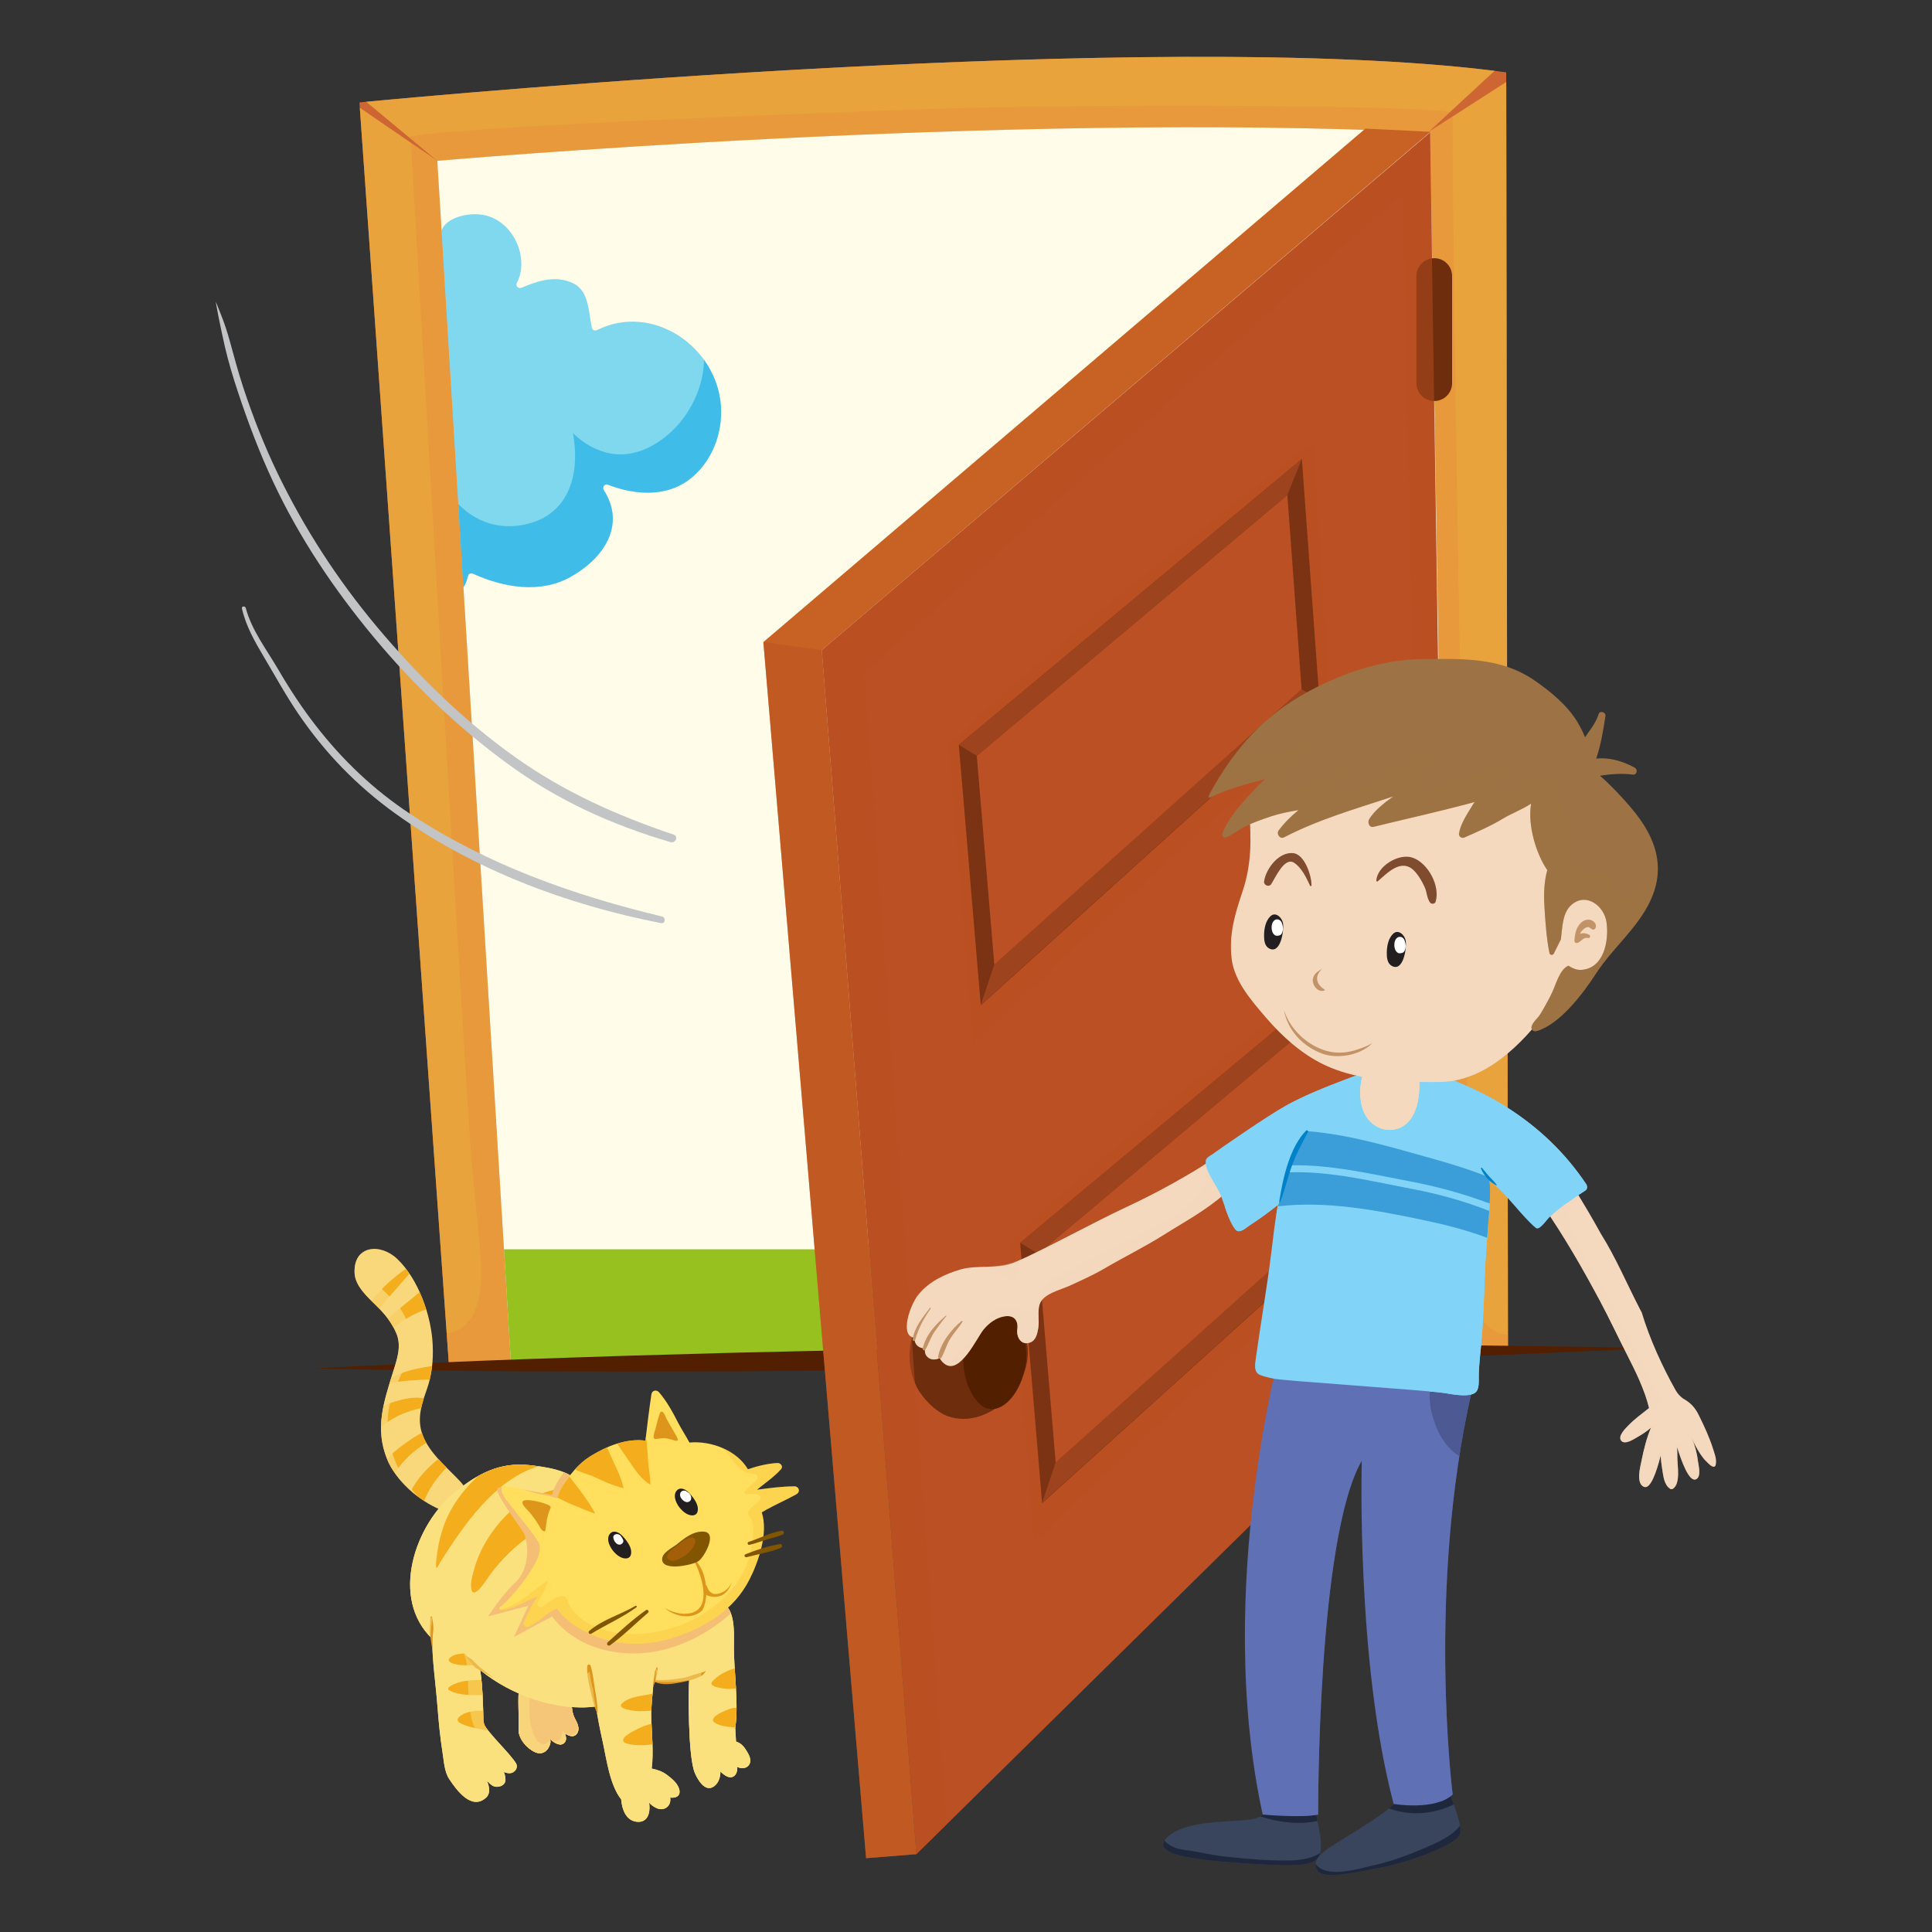 <?xml version="1.0" encoding="utf-8"?>
<!-- Generator: Adobe Illustrator 16.0.0, SVG Export Plug-In . SVG Version: 6.00 Build 0)  -->
<!DOCTYPE svg PUBLIC "-//W3C//DTD SVG 1.1//EN" "http://www.w3.org/Graphics/SVG/1.1/DTD/svg11.dtd">
<svg version="1.1" id="Layer_1" xmlns="http://www.w3.org/2000/svg" xmlns:xlink="http://www.w3.org/1999/xlink" x="0px" y="0px"
	 width="85px" height="85px" viewBox="0 0 85 85" enable-background="new 0 0 85 85" xml:space="preserve">
<rect x="0" y="0" width="85" height="85" fill="#333333" stroke="none"/>
<g>
	<g>
		<g>
			<g>
				<g>
					<path fill="#CD6632" d="M19.758,60.146L15.814,4.506c0,0,34.959-3.426,50.454-1.324l0.077,56.062L19.758,60.146z"/>
					<g>
						<polygon fill="#E8A33C" points="15.83,4.742 19.758,60.146 22.487,60.093 19.239,7.075 						"/>
						<path fill="#E8A33C" d="M62.852,5.803l2.904-2.687C50.868,1.261,19.467,4.158,16.111,4.478l3.128,2.598
							c0,0,24.838-2.18,43.681-1.246l0.855,53.415v0.05l2.569-0.05L66.269,3.607L62.852,5.803z"/>
					</g>
					<g opacity="0.3">
						<path fill="#E58339" d="M19.239,7.075l-1.164-0.796c0.002,0.007,0.006,0.014,0.006,0.021c0.054,0.91,2.441,42.206,2.66,44.72
							c0.107,1.242,0.253,2.479,0.362,3.721c0.083,0.947,0.155,1.921-0.172,2.834c-0.221,0.616-0.736,1.051-1.279,1.075l0.106,1.496
							l2.729-0.054L19.239,7.075z"/>
						<path fill="#E58339" d="M64.947,57.459c-0.246-0.863-0.231-1.821-0.261-2.714c-0.04-1.208-0.914-49.311-0.757-49.635
							l-1.078,0.693l0.945-0.875c-0.992-0.24-12.552-0.4-21.643-0.17C40.007,4.812,19.661,5.539,17.981,6.03l1.258,1.045
							c0,0,24.838-2.18,43.681-1.246l0.855,53.415v0.05l2.569-0.05v-0.519C65.73,58.676,65.189,58.311,64.947,57.459z"/>
					</g>
				</g>
				<path fill="#FFFDEA" d="M62.92,5.83C44.077,4.896,19.239,7.075,19.239,7.075l3.248,53.018l41.289-0.799v-0.05L62.92,5.83z"/>
				<path opacity="0.5" fill="#00B5F0" d="M21.254,9.454c-0.681-0.12-1.641,0.13-1.827,0.687l0.961,15.704
					c0.084-0.128,0.153-0.294,0.203-0.509c0.024-0.105,0.142-0.132,0.229-0.093c1.315,0.6,2.926,0.887,4.257,0.153
					c1.444-0.795,2.496-2.269,1.48-3.846c-0.071-0.109,0.047-0.28,0.175-0.229c1.137,0.443,2.512,0.57,3.553-0.193
					c1.012-0.741,1.524-2.043,1.431-3.287c-0.195-2.604-3.017-4.53-5.446-3.321c-0.087,0.042-0.205,0.01-0.229-0.094
					c-0.149-0.645-0.106-1.606-0.808-1.954c-0.763-0.377-1.546-0.128-2.279,0.185c-0.139,0.06-0.29-0.065-0.213-0.213
					C23.308,11.358,22.59,9.69,21.254,9.454z"/>
				<path opacity="0.5" fill="#00A2E5" d="M31.717,17.841c-0.056-0.747-0.329-1.437-0.745-2.014
					c-0.003,1.091-0.53,2.255-1.301,3.032c-0.726,0.732-1.745,1.29-2.807,1.093c-0.656-0.122-1.2-0.454-1.658-0.894
					c0.337,1.821-0.168,3.731-2.33,4.057c-1.067,0.161-2.002-0.215-2.712-0.938l0.224,3.667c0.084-0.128,0.153-0.294,0.203-0.509
					c0.024-0.105,0.142-0.132,0.229-0.093c1.315,0.6,2.926,0.887,4.257,0.153c1.444-0.795,2.496-2.269,1.48-3.846
					c-0.071-0.109,0.047-0.28,0.175-0.229c1.137,0.443,2.512,0.57,3.553-0.193C31.297,20.387,31.81,19.084,31.717,17.841z"/>
				<polygon fill="#96C11E" points="22.173,54.965 22.487,60.093 63.775,59.294 63.775,59.244 63.708,54.965 				"/>
			</g>
			<path fill="#531F01" d="M13.888,60.205c0,0,0.229-0.013,0.658-0.035c0.43-0.021,1.059-0.062,1.859-0.094
				c1.603-0.064,3.89-0.183,6.636-0.278c1.374-0.046,2.861-0.096,4.434-0.148c1.574-0.043,3.233-0.09,4.95-0.139
				c1.716-0.038,3.491-0.079,5.293-0.12c1.802-0.033,3.634-0.066,5.465-0.1c1.831-0.022,3.663-0.045,5.466-0.068
				c1.802-0.027,3.577-0.026,5.295-0.041c3.434-0.02,6.64-0.018,9.387,0c2.749,0.011,5.039,0.061,6.643,0.076
				c0.801,0.008,1.432,0.029,1.86,0.037c0.429,0.01,0.658,0.016,0.658,0.016s-0.228,0.012-0.658,0.034
				c-0.428,0.022-1.058,0.062-1.858,0.096c-1.602,0.064-3.89,0.183-6.636,0.278c-2.746,0.103-5.95,0.2-9.384,0.287
				c-1.717,0.037-3.49,0.092-5.294,0.12c-1.802,0.031-3.633,0.065-5.465,0.099c-1.831,0.022-3.662,0.045-5.464,0.068
				c-1.803,0.013-3.578,0.027-5.295,0.039c-1.717,0.004-3.377,0.009-4.952,0.013c-1.574-0.004-3.062-0.009-4.436-0.013
				c-2.748-0.01-5.039-0.059-6.642-0.074c-0.802-0.008-1.432-0.029-1.861-0.037C14.117,60.211,13.888,60.205,13.888,60.205z"/>
			<g>
				<polygon fill="#BA5023" points="62.92,5.83 36.155,28.602 40.318,81.576 63.704,58.544 				"/>
				<polygon fill="#C86224" points="62.938,5.799 60.071,5.658 33.585,28.248 38.104,81.753 40.318,81.576 36.155,28.602 				"/>
				<polygon opacity="0.5" fill="#BA5023" points="33.585,28.248 38.104,81.753 40.318,81.576 36.155,28.602 				"/>
			</g>
			<g>
				<path opacity="0.5" fill="#BA5023" d="M58.551,31.563l-0.79-12.091c-5.951,4.523-12.12,9.524-16.016,13.258l1.058,13.217
					C48.002,40.966,53.244,36.073,58.551,31.563z"/>
				<g>
					<polygon fill="#7B3314" points="58.048,30.778 43.15,44.229 42.184,32.772 57.277,20.194 					"/>
					<polygon fill="#BA5023" points="57.266,30.339 43.747,42.454 42.974,33.253 56.639,21.777 					"/>
					<polygon fill="#9D431D" points="42.184,32.772 42.974,33.253 56.639,21.777 57.277,20.194 					"/>
					<polygon fill="#9D431D" points="43.15,44.21 43.746,42.436 57.265,30.323 58.045,30.761 					"/>
				</g>
			</g>
			<g>
				<path opacity="0.5" fill="#BA5023" d="M61.249,53.47L60.46,41.377c-5.951,4.525-12.121,9.525-16.017,13.259l1.059,13.215
					C50.701,62.873,55.943,57.979,61.249,53.47z"/>
				<g>
					<polygon fill="#7B3314" points="60.746,52.684 45.849,66.135 44.883,54.678 59.977,42.1 					"/>
					<polygon fill="#BA5023" points="59.965,52.246 46.446,64.36 45.672,55.159 59.338,43.684 					"/>
					<polygon fill="#9D431D" points="44.883,54.678 45.672,55.159 59.338,43.684 59.977,42.1 					"/>
					<polygon fill="#9D431D" points="45.849,66.116 46.444,64.342 59.963,52.229 60.744,52.667 					"/>
				</g>
			</g>
			<path fill="#6E2D0C" d="M44.021,57.315c-1.019-0.578-2.455-0.438-3.269,0.385c-0.828,0.837-0.945,2.297-0.418,3.325
				c0.256,0.502,0.845,1.107,1.395,1.292c1.788,0.602,3.795-1.444,3.454-3.215c-0.092-0.47-0.424-1.218-0.795-1.532
				C44.274,57.474,44.151,57.388,44.021,57.315z"/>
			<path fill="#531F01" d="M44.513,57.816c-0.544-0.473-1.312-0.357-1.745,0.313c-0.442,0.686-0.504,1.879-0.223,2.72
				c0.137,0.411,0.451,0.906,0.744,1.058c0.955,0.491,2.027-1.181,1.845-2.629c-0.049-0.385-0.226-0.996-0.425-1.254
				C44.647,57.946,44.582,57.876,44.513,57.816z"/>
			<path fill="#6E2D0C" d="M63.886,16.858c0,0.435-0.352,0.785-0.784,0.785l0,0c-0.435,0-0.786-0.351-0.786-0.785v-4.714
				c0-0.433,0.352-0.785,0.786-0.785l0,0c0.433,0,0.784,0.352,0.784,0.785V16.858z"/>
			<g>
				<polygon opacity="0.5" fill="#BA5023" points="61.73,8.51 62.723,59.509 63.704,58.544 62.92,5.83 36.155,28.602 40.318,81.576 
					41.64,80.273 38.022,29.591 				"/>
			</g>
			<g>
				<g>
					<path fill="#39445D" d="M61.763,78.77c0,0,0.229,0.264-1.51,1.405c-1.737,1.141-2.475,1.368-2.352,1.982
						c0.123,0.615,1.457,0.264,2.809,0.018c1.353-0.245,3.318-1.018,3.511-1.439c0.193-0.421-0.543-2.035-0.543-2.035L61.763,78.77z
						"/>
					<path fill="#39445D" d="M55.708,79.139c0,0,0.264,0.685-0.526,0.878c-0.791,0.192-3.125-0.035-3.915,0.912
						c-0.619,0.743,1.738,0.948,4.073,1.089c2.334,0.14,2.738-0.019,2.773-0.72c0.034-0.703-0.352-1.966-0.352-1.966L55.708,79.139z
						"/>
					<path fill="#1F273C" d="M61.11,79.562c0.895,0.343,1.995,0.262,2.848-0.18c-0.142-0.379-0.28-0.683-0.28-0.683l-1.915,0.069
						C61.763,78.77,61.9,78.936,61.11,79.562z"/>
					<path fill="#1F273C" d="M62.648,81.319c-0.711,0.306-1.454,0.577-2.209,0.745c-0.626,0.141-2.071,0.608-2.548-0.054
						c-0.002,0.048,0,0.095,0.01,0.146c0.123,0.615,1.457,0.264,2.809,0.018c1.353-0.245,3.318-1.018,3.511-1.439
						c0.042-0.09,0.04-0.235,0.012-0.407C63.836,80.815,63.214,81.077,62.648,81.319z"/>
					<path fill="#1F273C" d="M55.444,79.915c0.808,0.26,1.692,0.38,2.521,0.199c-0.097-0.434-0.203-0.782-0.203-0.782l-2.054-0.193
						C55.708,79.139,55.905,79.651,55.444,79.915z"/>
					<path fill="#1F273C" d="M56.86,81.85c-0.925,0.029-1.854-0.055-2.772-0.147c-0.495-0.049-0.964-0.136-1.452-0.234
						c-0.33-0.066-0.74-0.073-1.046-0.223c-0.182-0.091-0.291-0.17-0.354-0.267c-0.472,0.702,1.823,0.9,4.104,1.039
						c2.06,0.124,2.615,0.015,2.741-0.495C57.768,81.754,57.201,81.839,56.86,81.85z"/>
					<path fill="#6070B5" d="M56.436,58.966c0,0-3.063,10.85-0.883,20.867c0,0,1.662,0.156,2.44,0c0,0-0.053-12.146,1.92-15.572
						c0,0-0.26,8.824,1.401,15.104c0,0,1.817,0.312,2.597-0.414c0,0-1.142-9.032,0.829-17.701c0,0,0.26-1.194-0.26-1.765
						C63.962,58.914,56.436,58.966,56.436,58.966z"/>
					<path opacity="0.5" fill="#6070B5" d="M64.48,59.485c-0.519-0.571-8.045-0.52-8.045-0.52s-0.26,0.924-0.574,2.474
						c0.979,0.297,2.103,0.322,3.047,0.405c1.561,0.138,3.099,0.386,4.668,0.397c0.067,0.001,0.143,0.072,0.144,0.14
						c0.009,0.628-0.142,1.223-0.223,1.842c-0.092,0.71-0.171,1.423-0.265,2.134c-0.205,1.569-0.366,3.14-0.43,4.723
						c-0.108,2.751,0.031,5.492,0.556,8.187c0.21-0.073,0.401-0.175,0.553-0.315c0,0-1.142-9.032,0.829-17.701
						C64.74,61.25,65,60.056,64.48,59.485z"/>
					<path opacity="0.5" fill="#6070B5" d="M59.913,64.261c0,0,0,0.021-0.001,0.053c0.157-0.271,0.341-0.532,0.509-0.817
						c-0.523,0.281-0.952,0.842-1.268,1.306c-0.445,0.656-0.785,1.367-1.053,2.113c-0.562,1.563-0.976,3.163-1.171,4.815
						c-0.318,2.682-0.485,5.464-0.214,8.168c0.455,0.011,0.946,0.001,1.277-0.065C57.993,79.833,57.94,67.687,59.913,64.261z"/>
					<path opacity="0.5" fill="#394270" d="M62.995,60.363c-0.066,0.564-0.162,1.175-0.022,1.735
						c0.195,0.79,0.529,1.518,1.233,1.968c0.146-0.936,0.321-1.879,0.534-2.816c0,0,0.26-1.194-0.26-1.765
						c-0.117-0.13-0.6-0.228-1.271-0.301C63.081,59.566,63.038,59.998,62.995,60.363z"/>
					<path fill="#F4D9BF" d="M75.444,64.514c0.02-0.012,0.034-0.036,0.043-0.075c0.053-0.235-0.059-0.507-0.129-0.728
						c-0.158-0.497-0.382-0.971-0.612-1.44c-0.157-0.322-0.343-0.538-0.655-0.716c-0.139-0.079-0.285-0.24-0.362-0.377
						c-0.582-1.032-1.151-2.271-1.498-3.432c-0.031-0.06-0.064-0.12-0.095-0.18c-0.57-1.106-1.049-2.244-1.701-3.281
						c-0.376-0.681-0.768-1.352-1.185-2.01c-0.051-0.079-0.185-0.093-0.254-0.031c-0.019,0.016-0.032,0.029-0.046,0.042
						c-0.188-0.002-0.321,0.18-0.46,0.302c-0.097,0.084-0.167,0.198-0.246,0.298c-0.05,0.065-0.101,0.131-0.143,0.199
						c-0.055-0.044-0.109-0.09-0.165-0.128c-0.047-0.033-0.102,0.022-0.068,0.069c0.947,1.364,1.745,2.754,2.527,4.216
						c0.416,0.776,0.785,1.57,1.186,2.355c0.371,0.728,0.775,1.54,0.971,2.351c-0.307,0.247-0.63,0.473-0.906,0.761
						c-0.117,0.12-0.485,0.468-0.324,0.675c0.165,0.213,0.595-0.092,0.738-0.171c0.18-0.102,0.393-0.239,0.577-0.401
						c-0.197,0.461-0.313,0.947-0.416,1.447c-0.05,0.253-0.261,1.002,0.105,1.155c0.276,0.117,0.537-0.589,0.736-1.375
						c0.013,0.194,0.033,0.387,0.065,0.575c0.052,0.3,0.073,0.7,0.349,0.884c0.042,0.027,0.085,0.026,0.126,0
						c0.346-0.229,0.193-1.02,0.194-1.365c0-0.154-0.005-0.311-0.011-0.465c0.186,0.591,0.522,1.553,0.833,1.413
						c0.25-0.111,0.103-0.634,0.079-0.828c-0.038-0.335-0.133-0.661-0.26-0.975c0.097,0.239,0.237,0.486,0.378,0.702
						c0.074,0.112,0.157,0.222,0.255,0.314C75.141,64.36,75.329,64.587,75.444,64.514z"/>
					<path opacity="0.5" fill="#F4D9BF" d="M75.327,64.438c-0.23-0.154-0.337-0.429-0.476-0.656
						c-0.105-0.175-0.202-0.38-0.348-0.524c-0.073-0.07-0.126-0.085-0.169-0.068c0.065,0.232,0.134,0.465,0.191,0.702
						c0.069,0.29,0.199,0.584,0.103,0.879c-0.033,0.1-0.184,0.167-0.261,0.069c-0.097-0.122-0.116-0.24-0.164-0.387
						c-0.084-0.255-0.202-0.496-0.283-0.75c-0.089-0.278-0.183-0.158-0.25-0.012c0.04,0.344,0.071,0.689,0.087,1.04
						c0.009,0.196,0.04,0.581-0.229,0.621c-0.068,0.01-0.138-0.005-0.176-0.072c-0.111-0.196-0.092-0.475-0.117-0.69
						c-0.024-0.215-0.032-0.441-0.093-0.649c-0.032-0.11-0.135-0.056-0.228,0.019c-0.059,0.174-0.11,0.347-0.146,0.521
						c-0.045,0.213-0.049,0.818-0.382,0.812c-0.062,0-0.141-0.046-0.15-0.114c-0.055-0.403,0.112-0.85,0.226-1.233
						c0.064-0.217,0.453-1.052,0.251-1.253c-0.197,0.078-0.39,0.168-0.563,0.277c-0.233,0.147-0.423,0.379-0.677,0.486
						c0.199,0.01,0.477-0.182,0.587-0.242c0.18-0.102,0.393-0.239,0.577-0.401c-0.197,0.461-0.313,0.947-0.416,1.447
						c-0.05,0.253-0.261,1.002,0.105,1.155c0.276,0.117,0.537-0.589,0.736-1.375c0.013,0.194,0.033,0.387,0.065,0.575
						c0.052,0.3,0.073,0.7,0.349,0.884c0.042,0.027,0.085,0.026,0.126,0c0.346-0.229,0.193-1.02,0.194-1.365
						c0-0.154-0.005-0.311-0.011-0.465c0.186,0.591,0.522,1.553,0.833,1.413c0.25-0.111,0.103-0.634,0.079-0.828
						c-0.038-0.335-0.133-0.661-0.26-0.975c0.097,0.239,0.237,0.486,0.378,0.702c0.074,0.112,0.157,0.222,0.255,0.314
						c0.069,0.065,0.258,0.292,0.373,0.219c0.012-0.008,0.021-0.022,0.029-0.039C75.426,64.478,75.376,64.47,75.327,64.438z"/>
					<path opacity="0.5" fill="#F4D9BF" d="M72.552,61.948c-0.307,0.247-0.63,0.473-0.906,0.761
						c-0.094,0.098-0.349,0.342-0.36,0.541c0.162-0.377,0.608-0.607,0.919-0.848c0.238-0.184,0.71-0.39,0.879-0.682
						c0.01-0.103-0.017-0.225-0.101-0.375c-0.091-0.163-0.188-0.324-0.271-0.491c-0.249-0.495-0.503-0.988-0.76-1.479
						c-0.584-1.113-1.178-2.22-1.771-3.326c-0.418-0.782-1.145-1.733-1.146-2.653c-0.001-0.321,0.2-0.547,0.462-0.717
						c-0.083-0.135-0.162-0.271-0.246-0.404c-0.051-0.079-0.185-0.093-0.254-0.031c-0.019,0.016-0.032,0.029-0.046,0.042
						c-0.188-0.002-0.321,0.18-0.46,0.302c-0.097,0.084-0.167,0.198-0.246,0.298c-0.05,0.065-0.101,0.131-0.143,0.199
						c-0.055-0.044-0.109-0.09-0.165-0.128c-0.047-0.033-0.102,0.022-0.068,0.069c0.947,1.364,1.745,2.754,2.527,4.216
						c0.416,0.776,0.785,1.57,1.186,2.355C71.952,60.325,72.356,61.138,72.552,61.948z"/>
					<path fill="#F4D9BF" d="M54.327,51.891c-0.043-0.327-0.316-0.782-0.553-1.023c-0.049-0.051-0.113-0.052-0.162-0.022
						c-1.312,0.86-2.622,1.588-4.046,2.255c-1.655,0.776-3.25,1.687-4.915,2.439c-0.722,0.326-1.638,0.086-2.411,0.316
						c-0.699,0.209-1.385,0.536-1.85,1.121c-0.351,0.441-0.833,1.815-0.149,1.879c0,0.031,0,0.062,0.001,0.093
						c0.016,0.248,0.232,0.374,0.452,0.376c-0.011,0.12,0,0.242,0.071,0.33c0.153,0.188,0.375,0.187,0.579,0.094
						c0.051,0.1,0.125,0.192,0.236,0.268c0.666,0.455,1.405-1.174,1.688-1.52c0.239-0.289,0.561-0.533,0.94-0.587
						c0.401-0.059,0.601,0.181,0.549,0.572c-0.048,0.355,0.178,0.728,0.565,0.581c0.256-0.097,0.313-0.382,0.355-0.625
						c0.059-0.341-0.042-0.713,0.058-1.045c0.146-0.479,0.91-0.64,1.309-0.824c0.519-0.238,1.048-0.473,1.541-0.762
						c0.859-0.504,1.756-0.942,2.599-1.472c0.939-0.593,1.878-1.089,2.717-1.835C54.098,52.327,54.367,52.186,54.327,51.891z"/>
					<path opacity="0.5" fill="#F4D9BF" d="M40.936,57.534c-0.497,0.089-0.588,0.62-0.897,0.967
						c-0.032,0.036-0.078,0.045-0.123,0.041c0.038,0.171,0.133,0.292,0.321,0.312C40.268,58.354,40.942,57.55,40.936,57.534z"/>
					<path opacity="0.5" fill="#F4D9BF" d="M41.592,57.953c0.017-0.02,0.029-0.042,0.047-0.061c0.018-0.021-0.167-0.062-0.566,0.328
						c-0.206,0.186-0.347,0.584-0.576,0.797c-0.087,0.08-0.224,0.037-0.254-0.07v0.001c0.015,0.244,0.227,0.368,0.442,0.375
						c-0.018-0.249,0.145-0.49,0.286-0.684C41.159,58.387,41.371,58.17,41.592,57.953z"/>
					<path opacity="0.5" fill="#F4D9BF" d="M43.903,55.985c0.348,0.228,0.74,0.479,0.866,0.118c0.039-0.111,0.006-0.243,0.022-0.36
						c0.018-0.12,0.068-0.229,0.129-0.333c-0.51,0.242-0.959,0.295-1.518,0.325C43.516,55.73,43.701,55.854,43.903,55.985z"/>
					<path opacity="0.5" fill="#F4D9BF" d="M54.327,51.891c-0.043-0.327-0.316-0.782-0.553-1.023
						c-0.049-0.051-0.113-0.052-0.162-0.022c-0.232,0.152-0.466,0.296-0.699,0.44c0.113,0.355,0.244,0.715,0.017,1.022
						c-0.496,0.666-1.164,1.174-1.896,1.562c-0.993,0.528-2.013,1.01-3.017,1.52c-0.495,0.251-0.993,0.501-1.484,0.759
						c-0.438,0.229-0.649,0.381-0.816,0.89c-0.059,0.182-0.073,0.23-0.154,0.385c-0.336,0.643-0.98-0.094-1.497,0.104
						c-0.915,0.351-1.018,1.292-1.742,1.826c-0.009,0.008-0.017,0.011-0.024,0.018c-0.005,0.005-0.008,0.01-0.013,0.016
						c-0.128,0.148-0.323,0.431-0.534,0.475c-0.239,0.049-0.315-0.171-0.271-0.371c0.043-0.189,0.138-0.346,0.247-0.494
						c0.057-0.228,0.404-0.709,0.465-0.692c0.009-0.022,0.02-0.046,0.028-0.069c0.016-0.048,0.046-0.077,0.081-0.093
						c-0.298,0.136-0.605,0.233-0.801,0.52c-0.095,0.137-0.152,0.294-0.24,0.436c-0.084,0.136-0.186,0.265-0.308,0.369
						c-0.083,0.072-0.234,0.054-0.261-0.068c0-0.003,0-0.007-0.001-0.01c-0.002,0.1,0.015,0.195,0.074,0.268
						c0.153,0.188,0.375,0.187,0.579,0.094c0.051,0.1,0.125,0.192,0.236,0.268c0.666,0.455,1.405-1.174,1.688-1.52
						c0.239-0.289,0.561-0.533,0.94-0.587c0.401-0.059,0.601,0.181,0.549,0.572c-0.048,0.355,0.178,0.728,0.565,0.581
						c0.256-0.097,0.313-0.382,0.355-0.625c0.059-0.341-0.042-0.713,0.058-1.045c0.146-0.479,0.91-0.64,1.309-0.824
						c0.519-0.238,1.048-0.473,1.541-0.762c0.859-0.504,1.756-0.942,2.599-1.472c0.939-0.593,1.878-1.089,2.717-1.835
						C54.098,52.327,54.367,52.186,54.327,51.891z"/>
					<g>
						<path fill="#C39368" d="M40.914,57.541c-0.309,0.407-0.697,0.866-0.759,1.397c-0.008,0.074,0.093,0.083,0.111,0.015
							c0.144-0.531,0.371-0.935,0.682-1.385C40.965,57.545,40.93,57.52,40.914,57.541z"/>
						<path fill="#C39368" d="M41.613,57.883c-0.456,0.397-0.884,0.838-1.018,1.454c-0.013,0.061,0.083,0.104,0.115,0.048
							c0.157-0.269,0.238-0.562,0.423-0.819c0.162-0.225,0.319-0.451,0.501-0.661C41.646,57.892,41.625,57.87,41.613,57.883z"/>
						<path fill="#C39368" d="M42.307,58.117c-0.451,0.364-0.929,0.981-1.033,1.568c-0.017,0.093,0.106,0.109,0.146,0.041
							c0.156-0.271,0.225-0.573,0.396-0.843c0.161-0.255,0.372-0.473,0.528-0.729C42.359,58.13,42.332,58.098,42.307,58.117z"/>
					</g>
					<path fill="#81D4F7" d="M69.782,52.091c-0.942-1.398-2.095-2.49-3.515-3.393c-0.678-0.429-1.389-0.774-2.125-1.085
						c-0.212-0.089-0.428-0.198-0.647-0.311c-0.492,0.086-0.994,0.096-1.513,0.101c-0.668,0.005-1.305,0.018-1.938-0.19
						c-0.288,0.071-0.573,0.174-0.879,0.292c-0.908,0.346-1.776,0.692-2.632,1.161c-0.733,0.401-2.841,1.858-3.196,2.118
						c-0.1,0.072-0.27,0.137-0.289,0.283c-0.059,0.421,0.48,1.09,0.64,1.471c0.198,0.479,0.344,1.141,0.664,1.551
						c0.169,0.218,0.461-0.07,0.6-0.16c0.415-0.267,0.86-0.591,1.273-0.921c-0.134,0.717-0.213,1.447-0.302,2.166
						c-0.188,1.521-0.456,3.034-0.667,4.554c-0.032,0.237-0.124,0.652,0.185,0.767c0.187,0.07,0.381,0.118,0.579,0.154
						c0.038,0.077,6.771,0.51,7.574,0.646c0.311,0.052,1.141,0.216,1.365-0.078c0.117-0.153,0.1-0.44,0.1-0.621
						c-0.001-0.502,0.067-1.005,0.112-1.505c0.087-0.979,0.115-1.941,0.15-2.921c0.033-0.954,0.127-1.914,0.195-2.867
						c0.029-0.404,0.061-0.901,0.015-1.354c0.709,0.508,1.384,1.526,2.036,2.073c0.163,0.138,0.462-0.344,0.64-0.508
						c0.452-0.42,1.02-0.803,1.538-1.134C69.846,52.317,69.84,52.178,69.782,52.091z"/>
					<path fill="#81D4F7" d="M56.14,53.515c0.29-0.878,0.607-1.747,0.895-2.626C56,51.646,54.97,52.406,53.89,53.097
						c0.122,0.357,0.256,0.728,0.463,0.992c0.169,0.218,0.461-0.07,0.6-0.16c0.415-0.267,0.86-0.591,1.273-0.921
						C56.194,53.176,56.166,53.345,56.14,53.515z"/>
					<path fill="#81D4F7" d="M59.495,47.987c1.555-0.07,3.266,0.06,4.68,0.762c1.942,0.963,3.29,2.632,4.718,4.21
						c0.283-0.206,0.574-0.4,0.854-0.579c0.1-0.062,0.094-0.202,0.036-0.289c-0.942-1.398-2.095-2.49-3.515-3.393
						c-0.678-0.429-1.389-0.774-2.125-1.085c-0.212-0.089-0.428-0.198-0.647-0.311c-0.492,0.086-0.994,0.096-1.513,0.101
						c-0.668,0.005-1.305,0.018-1.938-0.19c-0.288,0.071-0.573,0.174-0.879,0.292c-0.901,0.344-1.765,0.688-2.613,1.151
						C57.517,48.337,58.485,48.033,59.495,47.987z"/>
					<path fill="#81D4F7" d="M65.602,52.004c-0.509-0.684-1.123-1.274-1.739-1.878c0.242,3.725-0.212,7.443-0.977,11.09
						c0.339,0.031,0.59,0.057,0.709,0.078c0.311,0.052,1.141,0.216,1.365-0.078c0.117-0.153,0.1-0.44,0.1-0.621
						c-0.001-0.502,0.067-1.005,0.112-1.505c0.087-0.979,0.115-1.941,0.15-2.921c0.033-0.954,0.127-1.914,0.195-2.867
						c0.029-0.404,0.061-0.901,0.015-1.354C65.556,51.965,65.579,51.986,65.602,52.004z"/>
					<path fill="#3B9ED8" d="M56.677,51.58c-0.052,0.159-0.102,0.32-0.146,0.486c-0.087,0.336-0.203,0.671-0.309,1.007
						c2.115-0.243,4.208,0.148,6.295,0.583c0.986,0.205,1.973,0.448,2.911,0.803c0.03-0.386,0.062-0.772,0.089-1.157
						c0.001-0.009,0.002-0.02,0.002-0.028c-1.092-0.428-2.237-0.747-3.331-0.953C60.436,51.989,58.512,51.503,56.677,51.58z"/>
					<path fill="#3B9ED8" d="M65.601,51.994c-0.039-0.076-0.084-0.148-0.133-0.221c-0.752-0.293-1.525-0.54-2.311-0.76
						c-1.877-0.521-3.751-1.105-5.698-1.252c-0.269,0.492-0.491,0.991-0.677,1.51c1.742-0.046,3.55,0.382,5.213,0.696
						c1.167,0.221,2.383,0.544,3.546,0.985c0.018-0.324,0.024-0.677-0.009-1.005C65.555,51.963,65.578,51.979,65.601,51.994z"/>
					<path opacity="0.5" fill="#81D4F7" d="M60.806,49.926c0.029,0.005,0.061,0.009,0.091,0.011c0.466,0.037,0.999-0.154,1.33-0.486
						c0.394-0.391,0.428-1.043,0.69-1.518c0.227-0.409,0.646-0.437,1.072-0.389c-0.162-0.074-0.327-0.156-0.494-0.241
						c-0.492,0.086-0.994,0.096-1.513,0.101c-0.668,0.005-1.305,0.018-1.938-0.19c-0.193,0.048-0.389,0.113-0.586,0.185
						c0.138-0.049,0.07,1.134,0.092,1.239C59.668,49.232,59.965,49.778,60.806,49.926z"/>
					<path fill="#F4D9BF" d="M59.975,47.233c-0.174,0.534-0.191,1.139,0.015,1.656c0.388,0.972,1.661,1.153,2.182,0.165
						c0.264-0.501,0.3-1.077,0.259-1.659c-0.148,0.004-0.297,0.007-0.447,0.008c-0.668,0.005-1.305,0.018-1.938-0.19
						C60.022,47.22,59.999,47.229,59.975,47.233z"/>
					<path fill="#F4D9BF" d="M59.975,47.233c-0.174,0.534-0.191,1.139,0.015,1.656c0.388,0.972,1.661,1.153,2.182,0.165
						c0.264-0.501,0.3-1.077,0.259-1.659c-0.148,0.004-0.297,0.007-0.447,0.008c-0.668,0.005-1.305,0.018-1.938-0.19
						C60.022,47.22,59.999,47.229,59.975,47.233z"/>
					<path fill="#F4D9BF" d="M69.8,43.162c0.101-0.15,0.199-0.3,0.298-0.45c0.213-0.324,0.515-0.676,0.726-1.051
						c0.173-0.846,0.146-2.093-0.836-2.361c-0.307-0.176-0.341,0.06-0.341-0.453c0-0.656-0.198-1.306-0.335-1.945
						c-0.181-0.852-0.393-1.627-0.895-2.355c-0.53-0.769-1.539-0.936-2.335-1.282c-0.836-0.362-1.862-0.455-2.754-0.611
						c-1.101-0.194-2.219-0.173-3.316,0.029c-1.515,0.279-2.822,1.381-4.1,2.184c-0.174,0.111-0.617,0.367-0.812,0.665
						c-0.066-0.006-0.146,0.05-0.14,0.129c0.093,1.238,0.112,2.343-0.29,3.547c-0.338,1.015-0.608,1.882-0.483,2.968
						c0.115,1,0.888,1.866,1.516,2.6c0.694,0.813,1.54,1.573,2.505,2.045c1.009,0.492,2.131,0.67,3.241,0.738
						c0.637,0.038,1.278,0.056,1.916,0.044c1.995-0.031,3.593-1.662,4.705-3.14c0.232-0.308,0.537-0.819,0.94-0.862
						C69.315,43.566,69.591,43.37,69.8,43.162z"/>
					<path fill="#9D7345" d="M72.907,37.788c-0.12-0.82-0.569-1.583-1.197-2.309c-0.414-0.48-0.844-0.936-1.315-1.348
						c0.479-0.081,0.976-0.112,1.436-0.052c0.192,0.025,0.24-0.225,0.084-0.309c-0.586-0.315-1.138-0.45-1.689-0.396
						c0.21-0.604,0.312-1.255,0.407-1.874c0.025-0.172-0.245-0.253-0.3-0.082c-0.098,0.312-0.271,0.562-0.463,0.824
						c-0.042,0.057-0.087,0.126-0.135,0.195c-0.095-0.251-0.228-0.491-0.346-0.688c-0.439-0.725-1.181-1.332-1.87-1.808
						c-1.505-1.039-3.186-0.954-4.917-0.946c-1.878,0.009-3.828,0.706-5.424,1.648c-1.762,1.042-2.975,2.487-3.946,4.26
						c-0.096,0.176-0.047,0.218,0.025,0.18c0.74-0.376,1.619-0.604,2.408-0.805c-0.234,0.202-0.45,0.426-0.645,0.64
						c-0.444,0.491-1.024,1.131-1.243,1.77c-0.033,0.101,0.055,0.186,0.154,0.152c0.284-0.096,0.529-0.317,0.801-0.455
						c0.381-0.193,0.789-0.334,1.193-0.469c0.394-0.132,0.798-0.207,1.203-0.275c-0.335,0.276-0.634,0.573-0.871,0.893
						c-0.113,0.152,0.052,0.4,0.235,0.305c1.542-0.797,3.166-1.258,4.803-1.798c-0.404,0.29-0.826,0.62-1.057,1.001
						c-0.082,0.136-0.004,0.383,0.194,0.335c1.479-0.362,2.97-0.69,4.442-1.09c-0.039,0.062-0.08,0.123-0.118,0.185
						c-0.21,0.344-0.507,0.793-0.566,1.199c-0.019,0.126,0.115,0.229,0.231,0.178c0.562-0.246,1.179-0.514,1.702-0.833
						c0.339-0.208,0.845-0.398,1.24-0.659c-0.164,0.938,0.219,2.213,0.71,2.924c-0.139,0.515-0.158,1.035-0.126,1.586
						c0.039,0.659,0.091,1.413,0.221,2.058c0.021,0.1,0.149,0.119,0.194,0.026c0.06-0.124,0.271-0.546,0.309-0.617
						c0.077-0.568,0.062-1.191,0.49-1.544c0.645-0.531,1.419,0.076,1.519,0.786c0.113,0.82-0.11,2.057-1.146,2.096
						c-0.162,0.005-0.364-0.07-0.531-0.187c-0.384,0.167-0.54,0.803-0.702,1.148c-0.146,0.318-0.353,0.683-0.532,0.981
						c-0.115,0.191-0.305,0.321-0.381,0.528c-0.054,0.148,0.081,0.262,0.221,0.221c1.044-0.312,2.051-1.675,2.615-2.542
						c0.716-1.102,1.811-1.978,2.375-3.174C72.91,38.995,72.993,38.376,72.907,37.788z"/>
					<path opacity="0.3" fill="#9D7345" d="M72.877,38.026c-0.186,0.48-0.78,1.804-1.531,1.366
						c-0.177-0.104-0.339-0.248-0.408-0.447c-0.114-0.327-0.147-0.743-0.749-0.663c-0.142,0.02-0.302,0.053-0.444,0.014
						c-0.567-0.155-0.6-0.865-0.697-1.339c-0.131-0.631-0.22-2.842-1.138-2.724c-0.699,0.09-1.303,0.511-2.014,0.557
						c-0.122,0.008-0.187-0.137-0.135-0.234c0.173-0.318,0.408-0.595,0.578-0.912c-0.821,0.088-1.672,0.393-2.426,0.693
						c-0.494,0.197-1.032,0.444-1.562,0.252c-0.1-0.036-0.139-0.134-0.093-0.229c0.264-0.544,0.797-0.833,1.161-1.287
						c-1.759,0.065-3.13,1.837-4.882,1.793c-0.145-0.003-0.193-0.163-0.109-0.265c0.375-0.463,0.948-0.755,1.331-1.207
						c-1.187,0.448-2.162,1.497-3.521,1.272c-0.086-0.014-0.125-0.116-0.107-0.192c0.192-0.828,1.384-1.149,1.565-1.913
						c-0.57,0.112-1.122,0.401-1.683,0.543c-0.344,0.087-0.95,0.276-1.252-0.024c-0.076-0.076-0.113-0.164-0.126-0.255
						c-0.526,0.631-0.988,1.323-1.403,2.08c-0.096,0.176-0.047,0.218,0.025,0.18c0.74-0.376,1.619-0.604,2.408-0.805
						c-0.234,0.202-0.45,0.426-0.645,0.64c-0.444,0.491-1.024,1.131-1.243,1.77c-0.033,0.101,0.055,0.186,0.154,0.152
						c0.284-0.096,0.529-0.317,0.801-0.455c0.381-0.193,0.789-0.334,1.193-0.469c0.394-0.132,0.798-0.207,1.203-0.275
						c-0.335,0.276-0.634,0.573-0.871,0.893c-0.113,0.152,0.052,0.4,0.235,0.305c1.542-0.797,3.166-1.258,4.803-1.798
						c-0.404,0.29-0.826,0.62-1.057,1.001c-0.082,0.136-0.004,0.383,0.194,0.335c1.479-0.362,2.97-0.69,4.442-1.09
						c-0.039,0.062-0.08,0.123-0.118,0.185c-0.21,0.344-0.507,0.793-0.566,1.199c-0.019,0.126,0.115,0.229,0.231,0.178
						c0.562-0.246,1.179-0.514,1.702-0.833c0.339-0.208,0.845-0.398,1.24-0.659c-0.164,0.938,0.219,2.213,0.71,2.924
						c-0.139,0.515-0.158,1.035-0.126,1.586c0.039,0.659,0.091,1.413,0.221,2.058c0.021,0.1,0.149,0.119,0.194,0.026
						c0.06-0.124,0.271-0.546,0.309-0.617c0.077-0.568,0.062-1.191,0.49-1.544c0.645-0.531,1.419,0.076,1.519,0.786
						c0.113,0.82-0.11,2.057-1.146,2.096c-0.162,0.005-0.364-0.07-0.531-0.187c-0.384,0.167-0.54,0.803-0.702,1.148
						c-0.146,0.318-0.353,0.683-0.532,0.981c-0.115,0.191-0.305,0.321-0.381,0.528c-0.054,0.148,0.081,0.262,0.221,0.221
						c1.044-0.312,2.051-1.675,2.615-2.542c0.716-1.102,1.811-1.978,2.375-3.174c0.289-0.611,0.38-1.19,0.32-1.743
						C72.906,37.947,72.892,37.988,72.877,38.026z"/>
					<path fill="#C39368" d="M70.049,40.501c-0.138-0.068-0.305-0.047-0.429,0.045c-0.269,0.198-0.329,0.516-0.354,0.831
						c0,0.009,0.005,0.015,0.007,0.021c0,0.006-0.002,0.011-0.002,0.016c0.006,0.063,0.073,0.089,0.127,0.072
						c0.187-0.06,0.251-0.269,0.477-0.217c0.089,0.021,0.111-0.108,0.039-0.144c-0.133-0.067-0.254-0.09-0.398-0.042
						c-0.004,0.001-0.007,0.004-0.012,0.006c0.039-0.068,0.084-0.133,0.142-0.186c0.064-0.059,0.146-0.124,0.236-0.114
						c0.066,0.007,0.121,0.093,0.196,0.108c0.05,0.009,0.097-0.023,0.118-0.067C70.255,40.702,70.168,40.561,70.049,40.501z"/>
					<path fill="#7F4C30" d="M62.142,37.732c-0.601-0.202-1.549,0.369-1.59,1.01c-0.001,0.03,0.032,0.056,0.059,0.034
						c0.417-0.355,1.033-1.036,1.602-0.471c0.188,0.188,0.356,0.479,0.464,0.718c0.111,0.249,0.085,0.458,0.237,0.682
						c0.059,0.085,0.218,0.07,0.248-0.033C63.371,38.982,62.829,37.963,62.142,37.732z"/>
					<path fill="#7F4C30" d="M56.901,37.535c-0.632-0.07-1.2,0.672-1.287,1.241c-0.024,0.168,0.208,0.27,0.31,0.128
						c0.158-0.223,0.573-1.223,1.008-0.947c0.33,0.209,0.546,0.666,0.705,1.011c0.013,0.028,0.063,0.027,0.064-0.009
						C57.712,38.551,57.407,37.592,56.901,37.535z"/>
					<path fill="#C39368" d="M58.37,46.237c-0.844-0.232-1.621-0.953-1.883-1.809c0.151,0.895,0.831,1.616,1.693,1.93
						c0.668,0.242,1.666,0.077,2.197-0.463c-0.185,0.103-0.379,0.188-0.577,0.252C59.342,46.317,58.849,46.369,58.37,46.237z"/>
					<path fill="#231F20" d="M61.443,41.004c-0.052,0.007-0.103,0.032-0.154,0.081c-0.213,0.205-0.273,0.549-0.276,0.833
						c-0.002,0.202,0.018,0.465,0.217,0.576c0.513,0.285,0.662-0.78,0.617-1.095C61.818,41.198,61.636,40.977,61.443,41.004z"/>
					<path fill="#FFFFFF" d="M61.824,41.462c-0.026-0.11-0.081-0.222-0.2-0.242c-0.151-0.026-0.243,0.113-0.269,0.239
						c-0.031,0.155,0,0.41,0.175,0.475c0.046,0.017,0.141,0,0.185-0.02c0.043-0.02,0.069-0.055,0.089-0.096
						c0.04-0.086,0.048-0.184,0.034-0.278C61.835,41.514,61.829,41.488,61.824,41.462z"/>
					<path fill="#231F20" d="M56.044,40.234c-0.052,0.007-0.104,0.032-0.154,0.081c-0.213,0.205-0.274,0.549-0.276,0.832
						c-0.002,0.202,0.017,0.466,0.215,0.577c0.516,0.284,0.664-0.779,0.619-1.095C56.418,40.429,56.235,40.208,56.044,40.234z"/>
					<path fill="#FFFFFF" d="M56.423,40.692c-0.024-0.109-0.079-0.221-0.199-0.242c-0.15-0.026-0.241,0.113-0.268,0.239
						c-0.031,0.155,0,0.41,0.174,0.475c0.047,0.017,0.142,0,0.186-0.02c0.042-0.02,0.068-0.055,0.087-0.096
						c0.041-0.087,0.05-0.185,0.036-0.279C56.435,40.745,56.43,40.719,56.423,40.692z"/>
				</g>
				<path fill="#C39368" d="M57.947,43.053c-0.001-0.166,0.097-0.303,0.218-0.427c-0.188,0.103-0.37,0.222-0.404,0.452
					c-0.04,0.254,0.207,0.584,0.483,0.507c0.022-0.007,0.039-0.02,0.052-0.034C58.105,43.431,57.947,43.262,57.947,43.053z"/>
				<path fill="#0082C9" d="M57.468,49.737c-0.733,0.74-1.034,2.132-1.187,3.125c-0.004,0.029,0.037,0.04,0.047,0.014
					c0.2-0.515,0.322-1.06,0.508-1.582c0.187-0.522,0.458-1.004,0.711-1.496C57.569,49.754,57.504,49.702,57.468,49.737z"/>
				<path fill="#0082C9" d="M65.852,52.147c-0.042-0.104-0.285-0.33-0.359-0.414c-0.1-0.113-0.189-0.236-0.289-0.351
					c-0.02-0.024-0.059-0.002-0.047,0.028c0.092,0.227,0.248,0.439,0.499,0.634C65.69,52.072,65.87,52.192,65.852,52.147z"/>
			</g>
		</g>
		<g>
			<path fill="#F9D87C" d="M20.242,65.171c-0.523-0.557-1.128-1.047-1.505-1.724c-0.442-0.796-0.257-1.484,0.03-2.282
				c0.236-0.656,0.301-1.304,0.27-1.998c-0.056-1.267-0.619-2.883-1.559-3.779c-0.741-0.708-1.921-0.607-1.879,0.607
				c0.021,0.591,0.583,1.079,0.966,1.457c0.368,0.362,0.686,0.749,0.883,1.236c0.227,0.563,0.006,1.153-0.163,1.697
				c-0.409,1.31-0.796,2.463-0.26,3.798c0.376,0.941,1.383,1.844,2.375,2.245c0.478,0.318,0.969,0.44,1.2-0.107
				C20.767,65.924,20.499,65.444,20.242,65.171z"/>
			<g>
				<path fill="#F4AD1C" d="M16.686,57.577c0.426-0.524,0.881-1.026,1.325-1.537c-0.049-0.073-0.098-0.149-0.151-0.218
					c-0.555,0.381-1.092,0.865-1.514,1.415c0.076,0.074,0.151,0.147,0.22,0.215C16.608,57.493,16.646,57.535,16.686,57.577z"/>
				<path fill="#F4AD1C" d="M17.281,60.827c0.226-0.036,0.45-0.068,0.679-0.084c0.315-0.021,0.632-0.051,0.943-0.041
					c0.048-0.201,0.083-0.403,0.106-0.607c-0.473,0.083-0.946,0.153-1.396,0.339c-0.137,0.056-0.269,0.116-0.399,0.181
					c-0.026,0.084-0.052,0.167-0.077,0.25C17.185,60.851,17.231,60.835,17.281,60.827z"/>
				<path fill="#F4AD1C" d="M17.686,62.214c0.273-0.116,0.557-0.201,0.847-0.261c0.029-0.142,0.067-0.284,0.113-0.428
					c-0.447-0.104-1.077,0.061-1.451,0.198c-0.109,0.04-0.215,0.085-0.318,0.132c-0.063,0.305-0.103,0.608-0.108,0.915
					C17.043,62.555,17.335,62.364,17.686,62.214z"/>
				<path fill="#F4AD1C" d="M18.756,63.478c-0.006-0.011-0.014-0.02-0.019-0.03c-0.076-0.137-0.127-0.269-0.168-0.399
					c-0.399,0.144-1.249,0.837-1.314,0.905c-0.078,0.081-0.15,0.164-0.221,0.248c0.084,0.204,0.201,0.407,0.337,0.603
					C17.72,64.265,18.203,63.809,18.756,63.478z"/>
				<path fill="#F4AD1C" d="M19.65,64.567c-0.124-0.125-0.247-0.248-0.363-0.378c-0.485,0.381-0.918,0.856-1.209,1.397
					c0.183,0.163,0.38,0.312,0.582,0.446C18.88,65.486,19.229,64.986,19.65,64.567z"/>
				<path fill="#F4AD1C" d="M18.743,57.609c-0.081-0.259-0.173-0.516-0.287-0.764c-0.017,0.017-0.032,0.034-0.05,0.05
					c-0.245,0.21-0.498,0.407-0.746,0.611c-0.204,0.167-0.402,0.339-0.591,0.519c0.093,0.125,0.174,0.258,0.249,0.396
					C17.742,58.063,18.242,57.779,18.743,57.609z"/>
			</g>
			<path fill="#F9D87C" d="M25.286,75.591c-0.151-0.284-0.107-0.609-0.192-0.913c0-0.049,0-0.098-0.004-0.146
				c-0.018-0.231-0.276-0.257-0.45-0.285c-0.372-0.06-0.739-0.129-1.105-0.223c-0.212-0.055-0.455-0.107-0.667-0.034
				c-0.062,0.021-0.067,0.102-0.027,0.144c-0.069,0.641-0.004,1.297-0.027,1.939c-0.015,0.423,0.366,0.854,0.729,1.016
				c0.336,0.148,0.591-0.08,0.665-0.381c0.015-0.062,0.01-0.124-0.002-0.187c0.142,0.127,0.415,0.324,0.596,0.18
				c0.143-0.113,0.107-0.279,0.055-0.433c0.21,0.13,0.41,0.173,0.526,0.004C25.533,76.053,25.396,75.798,25.286,75.591z"/>
			<path fill="#FFDF5D" d="M25.286,75.591c-0.151-0.284-0.107-0.609-0.192-0.913c0-0.049,0-0.098-0.004-0.146
				c-0.018-0.231-0.276-0.257-0.45-0.285c-0.372-0.06-0.739-0.129-1.105-0.223c-0.212-0.055-0.455-0.107-0.667-0.034
				c-0.062,0.021-0.067,0.102-0.027,0.144c-0.069,0.641-0.004,1.297-0.027,1.939c-0.015,0.423,0.366,0.854,0.729,1.016
				c0.336,0.148,0.591-0.08,0.665-0.381c0.015-0.062,0.01-0.124-0.002-0.187c0.142,0.127,0.415,0.324,0.596,0.18
				c0.143-0.113,0.107-0.279,0.055-0.433c0.21,0.13,0.41,0.173,0.526,0.004C25.533,76.053,25.396,75.798,25.286,75.591z"/>
			<path fill="#F5C677" d="M25.286,75.591c-0.151-0.284-0.107-0.609-0.192-0.913c0-0.049,0-0.098-0.004-0.146
				c-0.018-0.231-0.276-0.257-0.45-0.285c-0.372-0.06-0.739-0.129-1.105-0.223c-0.212-0.055-0.455-0.107-0.667-0.034
				c-0.062,0.021-0.067,0.102-0.027,0.144c-0.069,0.641-0.004,1.297-0.027,1.939c-0.015,0.423,0.366,0.854,0.729,1.016
				c0.336,0.148,0.591-0.08,0.665-0.381c0.015-0.062,0.01-0.124-0.002-0.187c0.142,0.127,0.415,0.324,0.596,0.18
				c0.143-0.113,0.107-0.279,0.055-0.433c0.21,0.13,0.41,0.173,0.526,0.004C25.533,76.053,25.396,75.798,25.286,75.591z"/>
			<path opacity="0.8" fill="#F9D87C" d="M24.205,76.542c-0.144,0.221-0.434,0.288-0.632-0.054c-0.406-0.7-0.283-1.708-0.221-2.506
				c-0.162-0.033-0.331-0.047-0.484,0.007c-0.062,0.021-0.067,0.102-0.027,0.144c-0.069,0.641-0.004,1.297-0.027,1.939
				c-0.015,0.423,0.366,0.854,0.729,1.016c0.336,0.148,0.591-0.08,0.665-0.381c0.013-0.054,0.01-0.107,0.001-0.162
				C24.207,76.544,24.206,76.543,24.205,76.542z"/>
			<path opacity="0.8" fill="#F9D87C" d="M25.364,76.173c-0.137,0.276-0.427,0.14-0.633-0.028c0.008,0.081,0.005,0.16-0.018,0.231
				c-0.049,0.156-0.174,0.254-0.341,0.241c-0.03-0.001-0.054-0.016-0.08-0.026c0.148,0.116,0.359,0.229,0.509,0.109
				c0.143-0.113,0.107-0.279,0.055-0.433c0.21,0.13,0.41,0.173,0.526,0.004c0.07-0.103,0.077-0.213,0.053-0.323
				C25.422,76.023,25.4,76.099,25.364,76.173z"/>
			<path fill="#FAE17E" d="M32.789,76.941c-0.068-0.104-0.174-0.214-0.286-0.271c-0.04-0.021-0.08-0.035-0.12-0.048
				c-0.005-0.093-0.011-0.188-0.017-0.277c-0.007-0.106-0.012-0.212-0.017-0.316c0.155-1.153-0.057-2.41-0.06-3.547
				c-0.002-0.574,0.111-1.903-0.698-2.002c-0.232-0.354-0.699-0.422-1.142-0.799c-0.833-0.708-1.724-1.289-2.497-2.079
				c-0.771-0.789-1.573-1.684-2.496-2.301c-0.235-0.641-1.687-0.788-2.157-0.84c-1.307-0.146-2.28,0.375-3.264,1.172
				c-1.803,1.46-2.881,4.68-1.021,6.466c0.002,0.991,0.159,1.996,0.233,2.977c0.052,0.688,0.119,1.367,0.226,2.049
				c0.057,0.362,0.079,0.825,0.288,1.142c0.327,0.493,0.985,1.403,1.625,0.822c0.185-0.169,0.164-0.439,0.041-0.736
				c0.078,0.084,0.16,0.158,0.242,0.209c0.198,0.122,0.57,0.02,0.57-0.256c0-0.123-0.027-0.238-0.07-0.348
				c0.088,0.04,0.181,0.062,0.274,0.057c0.198-0.014,0.372-0.234,0.263-0.43c-0.23-0.405-1.356-1.46-1.412-1.749
				c-0.01-0.054-0.019-0.105-0.027-0.156c-0.011-0.636-0.034-1.53-0.141-2.205c1.35,1.107,3.369,1.827,5.094,1.603
				c0.077,0.519,0.182,1.035,0.294,1.541c0.17,0.767,0.309,1.908,0.816,2.548c0.001,0.008,0.002,0.019,0.003,0.027
				c0.033,0.416,0.21,0.9,0.673,0.956c0.467,0.058,0.602-0.361,0.565-0.734c-0.003-0.035-0.01-0.07-0.015-0.106
				c0.083,0.093,0.185,0.172,0.325,0.238c0.281,0.133,0.583-0.02,0.611-0.327c0.004-0.044,0.002-0.09-0.004-0.135
				c0.236,0.034,0.464-0.059,0.401-0.344c-0.061-0.278-0.324-0.485-0.536-0.649c-0.213-0.162-0.43-0.229-0.68-0.284
				c0.091-0.729,0-1.523-0.021-2.251c-0.015-0.506,0.07-1.06,0.105-1.6c0.308,0.069,0.643,0.049,0.967,0.035
				c0.204-0.009,0.402-0.037,0.597-0.073c-0.035,0.387-0.06,3.331,0.245,4.072c0.117,0.284,0.458,0.903,0.86,0.59
				c0.199-0.155,0.267-0.39,0.272-0.644c0.074,0.082,0.16,0.154,0.272,0.212c0.222,0.115,0.408-0.003,0.456-0.23
				c0.013-0.064,0.015-0.126,0.012-0.187c0.205,0.124,0.498,0.062,0.564-0.188C33.057,77.346,32.892,77.098,32.789,76.941z"/>
			<path fill="#FAE17E" d="M32.789,76.941c-0.068-0.104-0.174-0.214-0.286-0.271c-0.04-0.021-0.08-0.035-0.12-0.048
				c-0.005-0.093-0.011-0.188-0.017-0.277c-0.007-0.106-0.012-0.212-0.017-0.316c0.155-1.153-0.057-2.41-0.06-3.547
				c-0.002-0.574,0.111-1.903-0.698-2.002c-0.232-0.354-0.699-0.422-1.142-0.799c-0.833-0.708-1.724-1.289-2.497-2.079
				c-0.771-0.789-1.573-1.684-2.496-2.301c-0.235-0.641-1.687-0.788-2.157-0.84c-1.307-0.146-2.28,0.375-3.264,1.172
				c-1.803,1.46-2.881,4.68-1.021,6.466c0.002,0.991,0.159,1.996,0.233,2.977c0.052,0.688,0.119,1.367,0.226,2.049
				c0.057,0.362,0.079,0.825,0.288,1.142c0.327,0.493,0.985,1.403,1.625,0.822c0.185-0.169,0.164-0.439,0.041-0.736
				c0.078,0.084,0.16,0.158,0.242,0.209c0.198,0.122,0.57,0.02,0.57-0.256c0-0.123-0.027-0.238-0.07-0.348
				c0.088,0.04,0.181,0.062,0.274,0.057c0.198-0.014,0.372-0.234,0.263-0.43c-0.23-0.405-1.356-1.46-1.412-1.749
				c-0.01-0.054-0.019-0.105-0.027-0.156c-0.011-0.636-0.034-1.53-0.141-2.205c1.35,1.107,3.369,1.827,5.094,1.603
				c0.077,0.519,0.182,1.035,0.294,1.541c0.17,0.767,0.309,1.908,0.816,2.548c0.001,0.008,0.002,0.019,0.003,0.027
				c0.033,0.416,0.21,0.9,0.673,0.956c0.467,0.058,0.602-0.361,0.565-0.734c-0.003-0.035-0.01-0.07-0.015-0.106
				c0.083,0.093,0.185,0.172,0.325,0.238c0.281,0.133,0.583-0.02,0.611-0.327c0.004-0.044,0.002-0.09-0.004-0.135
				c0.236,0.034,0.464-0.059,0.401-0.344c-0.061-0.278-0.324-0.485-0.536-0.649c-0.213-0.162-0.43-0.229-0.68-0.284
				c0.091-0.729,0-1.523-0.021-2.251c-0.015-0.506,0.07-1.06,0.105-1.6c0.308,0.069,0.643,0.049,0.967,0.035
				c0.204-0.009,0.402-0.037,0.597-0.073c-0.035,0.387-0.06,3.331,0.245,4.072c0.117,0.284,0.458,0.903,0.86,0.59
				c0.199-0.155,0.267-0.39,0.272-0.644c0.074,0.082,0.16,0.154,0.272,0.212c0.222,0.115,0.408-0.003,0.456-0.23
				c0.013-0.064,0.015-0.126,0.012-0.187c0.205,0.124,0.498,0.062,0.564-0.188C33.057,77.346,32.892,77.098,32.789,76.941z"/>
			<path fill="#F4AD1C" d="M31.493,75.82c0.232,0.12,0.511,0.154,0.769,0.173c0.03,0.002,0.061,0.001,0.09,0.002
				c0.036-0.279,0.049-0.565,0.051-0.855c-0.061,0.002-0.122,0.006-0.182,0.007C31.946,75.227,31.037,75.585,31.493,75.82z"/>
			<g>
				<path fill="#F4AD1C" d="M19.527,67.122c-0.128,0.361-0.22,0.724-0.277,1.103c-0.029,0.192-0.06,0.391-0.064,0.586
					c-0.008,0.363,0.09,0.062,0.217-0.137c1.012-1.583,2.369-3.587,4.285-4.165c-0.157-0.022-0.294-0.037-0.389-0.047
					c-0.872-0.097-1.595,0.107-2.272,0.486C20.366,65.555,19.821,66.296,19.527,67.122z"/>
				<path fill="#F4AD1C" d="M20.878,68.982c-0.077,0.27-0.177,0.581-0.15,0.865c0.062,0.637,0.651-0.313,0.712-0.399
					c0.799-1.139,1.844-2.001,3.101-2.596c0.595-0.281,1.268-0.597,1.948-0.72c-0.305-0.28-0.621-0.543-0.951-0.772
					c-1.219,0.099-2.443,0.455-3.309,1.352C21.618,67.345,21.121,68.131,20.878,68.982z"/>
				<path fill="#F4AD1C" d="M19.803,74.389c0.43,0.208,0.938,0.188,1.427,0.183c-0.012-0.225-0.029-0.448-0.051-0.663
					c-0.314,0.012-0.63,0.014-0.938,0.094C20.183,74.019,19.478,74.231,19.803,74.389z"/>
				<path fill="#F4AD1C" d="M20.537,75.35c-0.186,0.06-0.659,0.302-0.227,0.491c0.348,0.153,0.76,0.231,1.159,0.286
					c-0.096-0.123-0.162-0.227-0.175-0.291c-0.01-0.054-0.019-0.105-0.027-0.156c-0.002-0.127-0.005-0.265-0.009-0.408
					C21.015,75.253,20.773,75.272,20.537,75.35z"/>
				<path fill="#F4AD1C" d="M27.423,74.891c-0.438,0.32,0.617,0.394,0.708,0.395c0.177,0.003,0.352-0.007,0.525-0.023
					c0.008-0.243,0.03-0.494,0.054-0.748C28.276,74.614,27.788,74.622,27.423,74.891z"/>
				<path fill="#F4AD1C" d="M31.987,74.301c0.133,0.004,0.263-0.002,0.392-0.014c-0.016-0.298-0.038-0.595-0.055-0.89
					c-0.365,0.114-0.751,0.311-0.989,0.583C31.115,74.23,31.926,74.299,31.987,74.301z"/>
				<path fill="#F4AD1C" d="M27.625,76.72c0.359,0.089,0.721,0.069,1.083,0.024c-0.01-0.304-0.027-0.606-0.041-0.902
					c-0.313,0.066-0.6,0.202-0.878,0.363C27.59,76.318,27.152,76.602,27.625,76.72z"/>
				<path fill="#F4AD1C" d="M20.287,73.258c0.189,0.013,0.379,0.011,0.568,0.006c-0.143-0.167-0.279-0.339-0.403-0.522
					c-0.199,0.013-0.414,0.029-0.573,0.131C19.47,73.132,20.102,73.247,20.287,73.258z"/>
			</g>
			<path opacity="0.8" fill="#F9D87C" d="M17.094,62.069c0.147-1.109,0.99-2.016,0.942-3.174c-0.053-1.252-0.761-1.697-1.543-2.483
				c-0.35-0.352-0.65-0.771-0.599-1.26c-0.189,0.171-0.307,0.445-0.293,0.843c0.021,0.591,0.583,1.079,0.966,1.457
				c0.368,0.362,0.686,0.749,0.883,1.236c0.227,0.563,0.006,1.153-0.163,1.697c-0.409,1.31-0.796,2.463-0.26,3.798
				c0.245,0.611,0.757,1.205,1.358,1.657C17.449,64.831,16.909,63.467,17.094,62.069z"/>
			<g>
				<path fill="#DE951B" d="M21.163,73.392c-0.144-0.117-0.281-0.256-0.414-0.399c-0.094-0.051-0.193-0.105-0.287-0.166
					c0.138,0.185,0.285,0.37,0.45,0.543c0.263,0.169,0.542,0.313,0.821,0.459C21.546,73.68,21.347,73.546,21.163,73.392z"/>
				<path fill="#DE951B" d="M19.002,71.123c-0.028-0.013-0.064-0.003-0.066,0.034c-0.015,0.23-0.028,0.453-0.032,0.675
					c0.04,0.263,0.079,0.526,0.125,0.788c-0.003-0.304,0-0.601,0.033-0.902c0.002-0.021,0.004-0.044,0.006-0.065
					C19.06,71.474,19.044,71.296,19.002,71.123z"/>
				<path fill="#DE951B" d="M26.178,74.348c-0.063-0.358-0.082-0.721-0.197-1.07c-0.022-0.069-0.134-0.052-0.14,0.019
					c-0.03,0.356,0.051,0.733,0.136,1.078c0.082,0.331,0.143,0.663,0.282,0.977c0.009,0.021,0.038,0.012,0.037-0.011
					C26.29,75.015,26.235,74.67,26.178,74.348z"/>
				<path fill="#DE951B" d="M30.498,73.685c-0.146,0.06-0.297,0.113-0.464,0.14c-0.391,0.06-0.79,0.115-1.189,0.078
					c0.007-0.028,0.016-0.055,0.022-0.084c0.025-0.142,0.075-0.286,0.062-0.431c-0.001-0.024-0.014-0.037-0.029-0.047
					c-0.028,0.056-0.053,0.112-0.079,0.168c-0.04,0.233-0.072,0.467-0.091,0.7c0.001-0.001,0.003,0,0.004-0.001
					c0.036-0.07,0.063-0.139,0.086-0.208c0.306,0.157,0.775,0.086,1.089,0.027c0.342-0.064,0.684-0.149,0.985-0.316
					c0.062-0.062,0.117-0.128,0.169-0.195C30.88,73.59,30.69,73.643,30.498,73.685z"/>
			</g>
			<g>
				<path opacity="0.5" fill="#FAE17E" d="M25.939,73.542c-1.537,1.344-4.045,0.113-5.655-0.979c0.219,0.271,0.258,0.634,0.286,0.99
					c0.062,0.81-0.057,2.445,0.707,2.935c0.343,0.22,0.883,0.473,1.218,0.811c-0.404-0.486-1.156-1.227-1.201-1.462
					c-0.01-0.054-0.019-0.105-0.027-0.156c-0.011-0.636-0.034-1.53-0.141-2.205c1.346,1.104,3.358,1.823,5.081,1.604
					c-0.028-0.171-0.08-0.444-0.109-0.728C26.018,74.088,25.979,73.815,25.939,73.542z"/>
				<path opacity="0.5" fill="#FAE17E" d="M19.02,71.199c-0.565-0.35-0.837-1.094-0.958-1.823c-0.077,0.969,0.17,1.918,0.881,2.647
					C18.96,71.748,18.986,71.473,19.02,71.199z"/>
				<path opacity="0.5" fill="#FAE17E" d="M30.931,77.991c-0.277-0.547-0.152-1.321-0.151-1.909c0.001-0.838,0.02-1.675,0.082-2.513
					c-0.25,0.044-0.502,0.071-0.757,0.073c-0.432,0.004-0.891,0.023-1.255-0.212c0.005,0.178,0.001,0.356-0.018,0.538
					c0.288,0.051,0.595,0.036,0.894,0.023c0.204-0.009,0.402-0.037,0.597-0.073c-0.035,0.387-0.06,3.331,0.245,4.072
					c0.117,0.284,0.458,0.903,0.86,0.59c0.046-0.036,0.083-0.076,0.117-0.121C31.318,78.444,31.076,78.277,30.931,77.991z"/>
				<path opacity="0.5" fill="#FAE17E" d="M28.159,72.565c1.045-0.091,2.375-0.499,2.991-1.438c-0.022-0.18-0.056-0.359-0.118-0.535
					c-0.136-0.375-0.369-0.607-0.608-0.85c-0.068,0.181-0.15,0.363-0.262,0.544c-0.56,0.905-2.044,1.185-3.002,1.356
					c-0.43,0.077-0.871,0.126-1.313,0.15C26.381,72.408,27.124,72.654,28.159,72.565z"/>
			</g>
			<g>
				<path fill="#F4BF75" d="M21.891,65.474c-0.135,0.19,0.777,1.415,1.092,1.871c0.315,0.457,0.314,1.694-0.28,2.242
					c-0.595,0.547-1.235,1.53-1.235,1.53l1.777-0.471l-0.637,1.377l1.684-0.906c0,0,1.069,1.688,3.725,1.624
					c1.974-0.046,3.49-1.179,4.14-1.759c-0.1-0.266-0.271-0.466-0.566-0.502c-0.232-0.354-0.699-0.422-1.142-0.799
					c-0.833-0.708-1.724-1.289-2.497-2.079c-0.771-0.789-1.573-1.684-2.496-2.301c-0.087-0.237-0.34-0.406-0.649-0.528
					c-0.22,0.305-0.478,0.714-0.515,1.003C24.292,65.776,22.026,65.284,21.891,65.474z"/>
			</g>
		</g>
		<path fill="#C2C4C6" d="M29.124,40.321c-3.914-0.938-7.689-2.278-11.067-4.506c-1.622-1.07-2.987-2.372-4.175-3.905
			c-0.608-0.783-1.153-1.618-1.652-2.475c-0.508-0.87-1.152-1.697-1.417-2.683c-0.028-0.104-0.193-0.086-0.169,0.023
			c0.175,0.766,0.563,1.451,0.962,2.121c0.508,0.853,0.977,1.715,1.538,2.536c1.168,1.708,2.562,3.144,4.239,4.353
			c3.444,2.483,7.557,4.019,11.701,4.829C29.272,40.65,29.305,40.364,29.124,40.321z"/>
		<path fill="#C2C4C6" d="M29.64,36.722c-2.524-0.856-4.827-1.879-7.003-3.431c-2.276-1.623-4.288-3.603-6.078-5.743
			c-1.722-2.062-3.182-4.314-4.35-6.734c-0.587-1.217-1.081-2.479-1.505-3.762c-0.225-0.684-0.406-1.365-0.599-2.063
			c-0.211-0.766-0.388-1.151-0.601-1.694c-0.045-0.116,0.218,1.224,0.397,1.989c0.15,0.632,0.337,1.267,0.54,1.879
			c0.454,1.374,0.958,2.715,1.572,4.027c1.154,2.464,2.671,4.723,4.405,6.813c1.745,2.105,3.745,4.019,5.956,5.629
			c2.185,1.592,4.536,2.659,7.128,3.417C29.718,37.112,29.86,36.796,29.64,36.722z"/>
	</g>
	<g>
		<path fill="#FFDF5D" d="M34.947,65.393c-0.56,0.003-1.1,0.077-1.647,0.15c0.349-0.287,0.768-0.57,1.065-0.908
			c0.104-0.119-0.022-0.274-0.156-0.269c-0.402,0.019-0.875,0.128-1.304,0.275c-0.476-0.814-1.595-1.265-2.572-1.175
			c-0.161-0.3-0.355-0.594-0.496-0.868c-0.234-0.458-0.508-0.964-0.85-1.351c-0.104-0.117-0.3-0.075-0.325,0.087
			c-0.106,0.683-0.183,1.366-0.267,2.049c-0.848-0.117-1.733,0.253-2.446,0.701c-0.514,0.321-0.905,0.828-1.22,1.336
			c-0.103,0.167-0.161,0.333-0.207,0.5c-0.277-0.088-0.57-0.135-0.852-0.201c-0.479-0.111-0.951-0.317-1.447-0.344
			c-0.077-0.005-0.149,0.039-0.16,0.121c-0.036,0.263,0.381,0.687,0.52,0.881c0.355,0.499,0.844,1.003,1.15,1.552
			c0.077,0.5-0.207,0.903-0.468,1.306c-0.329,0.505-0.73,0.982-1.173,1.395c-0.03,0.021-0.062,0.041-0.091,0.062
			c-0.066,0.048-0.015,0.141,0.058,0.138c0.494-0.029,0.994-0.345,1.439-0.537c0.056-0.024,0.111-0.047,0.167-0.07
			c-0.259,0.349-0.449,0.759-0.612,1.156c-0.049,0.119,0.073,0.235,0.191,0.188c0.373-0.145,0.718-0.511,1.072-0.711
			c0.058-0.033,0.118-0.062,0.178-0.092c0.376,0.521,0.971,0.903,1.544,1.154c1.187,0.522,2.473,0.508,3.678,0.103
			c1.375-0.463,2.578-1.205,3.252-2.519c0.384-0.75,0.848-2.039,0.546-2.964c0.069-0.04,0.137-0.082,0.207-0.121
			c0.433-0.241,0.892-0.436,1.321-0.679C35.225,65.635,35.155,65.39,34.947,65.393z"/>
		<path fill="#F4AD1C" d="M26.189,64.996c0.406,0.198,0.814,0.368,1.248,0.478c-0.107-0.503-0.389-1.016-0.585-1.472
			c-0.046-0.107-0.094-0.213-0.142-0.32c-0.266,0.117-0.523,0.255-0.76,0.403c-0.242,0.151-0.455,0.346-0.646,0.56
			C25.57,64.796,25.951,64.878,26.189,64.996z"/>
		<path fill="#F4AD1C" d="M27.703,64.318c0.241,0.369,0.522,0.774,0.912,1.005c0.005-0.317-0.066-0.628-0.093-0.946
			c-0.032-0.389-0.046-0.777-0.105-1.162c-0.007,0.057-0.014,0.112-0.021,0.169c-0.413-0.057-0.832,0.008-1.237,0.134
			C27.334,63.789,27.527,64.049,27.703,64.318z"/>
		<path fill="#F4AD1C" d="M25.358,66.27c0.276,0.113,0.549,0.236,0.833,0.323c-0.323-0.584-0.73-1.106-1.141-1.633
			c-0.114,0.15-0.224,0.305-0.321,0.461c-0.096,0.155-0.152,0.311-0.196,0.467C24.797,66.034,25.074,66.155,25.358,66.27z"/>
		<path opacity="0.2" fill="#F4AD1C" d="M34.947,65.393c-0.56,0.003-1.1,0.077-1.647,0.15c0.349-0.287,0.768-0.57,1.065-0.908
			c0.104-0.119-0.022-0.274-0.156-0.269c-0.402,0.019-0.875,0.128-1.304,0.275c-0.254-0.436-0.695-0.763-1.196-0.963
			c0.076,0.057,0.151,0.115,0.218,0.184c0.409,0.413,0.527,0.949,1.248,0.981c0.139,0.007,0.201,0.164,0.11,0.267
			c-0.15,0.169-0.335,0.305-0.487,0.473c-0.208,0.232,0.335,0.134,0.513,0.157c0.137,0.018,0.203,0.154,0.11,0.266
			c-0.121,0.145-0.649,0.442-0.463,0.68c0.09,0.114,0.161,0.243,0.168,0.395c0.035,0.598-0.057,1.17-0.264,1.732
			c-0.42,1.143-1.567,2.11-2.662,2.581c-1.109,0.477-2.455,0.672-3.633,0.314c-0.496-0.151-0.914-0.367-1.274-0.745
			c-0.155-0.161-0.265-0.374-0.342-0.583c-0.169-0.453-0.929,0.193-1.081,0.303c-0.125,0.091-0.3-0.088-0.213-0.213
			c0.197-0.286,0.365-0.589,0.441-0.925c-0.543,0.327-0.992,0.821-1.591,1.094c-0.167,0.075-0.334,0.129-0.504,0.166
			c0.016,0.015,0.035,0.025,0.058,0.024c0.494-0.029,0.994-0.345,1.439-0.537c0.056-0.024,0.111-0.047,0.167-0.07
			c-0.259,0.349-0.449,0.759-0.612,1.156c-0.049,0.119,0.073,0.235,0.191,0.188c0.373-0.145,0.718-0.511,1.072-0.711
			c0.058-0.033,0.118-0.062,0.178-0.092c0.376,0.521,0.971,0.903,1.544,1.154c1.187,0.522,2.473,0.508,3.678,0.103
			c1.375-0.463,2.578-1.205,3.252-2.519c0.384-0.75,0.848-2.039,0.546-2.964c0.069-0.04,0.137-0.082,0.207-0.121
			c0.433-0.241,0.892-0.436,1.321-0.679C35.225,65.635,35.155,65.39,34.947,65.393z"/>
		<g>
			<path fill="#825600" d="M34.389,67.346c-0.515,0.087-0.964,0.335-1.455,0.493c-0.072,0.022-0.038,0.146,0.035,0.128
				c0.236-0.055,0.462-0.135,0.691-0.21c0.257-0.086,0.527-0.133,0.775-0.243C34.524,67.475,34.488,67.331,34.389,67.346z"/>
			<path fill="#825600" d="M34.311,67.932c-0.519,0.089-1.027,0.253-1.514,0.45c-0.085,0.035-0.029,0.15,0.054,0.128
				c0.5-0.138,1.024-0.213,1.506-0.413C34.446,68.06,34.409,67.916,34.311,67.932z"/>
			<path fill="#825600" d="M27.953,70.653c-0.667,0.395-1.425,0.588-2.028,1.099c-0.077,0.065,0.012,0.173,0.095,0.121
				c0.646-0.397,1.368-0.71,1.981-1.159C28.042,70.685,27.995,70.629,27.953,70.653z"/>
			<path fill="#825600" d="M28.418,70.841c-0.594,0.415-1.142,0.927-1.68,1.412c-0.079,0.072,0.014,0.194,0.102,0.132
				c0.6-0.434,1.108-0.951,1.668-1.429C28.58,70.895,28.496,70.786,28.418,70.841z"/>
		</g>
		<path fill="#DE951B" d="M31.976,69.921c-0.159,0.143-0.482,0.297-0.685,0.152c-0.11-0.077-0.163-0.187-0.197-0.304
			c-0.013-0.013-0.024-0.024-0.037-0.035c-0.055-0.458-0.234-0.896-0.515-1.131c-0.017-0.015-0.035-0.02-0.054-0.023
			c0.357,0.631,0.903,2.194-0.134,2.398c-0.345,0.068-0.762-0.029-1.108-0.233c0.466,0.404,1.221,0.526,1.66,0.095
			c0.097-0.192,0.152-0.426,0.166-0.672c0.203,0.108,0.469,0.117,0.688,0.019c0.199-0.09,0.36-0.33,0.429-0.576
			C32.139,69.729,32.07,69.837,31.976,69.921z"/>
		<path fill="#DE951B" d="M29.797,63.382c0.021-0.008,0.031-0.026,0.022-0.064c-0.031-0.125-0.4-0.702-0.49-0.886
			c-0.033-0.066-0.119-0.325-0.221-0.331c-0.069-0.005-0.114,0.189-0.126,0.228c-0.044,0.137-0.077,0.274-0.112,0.414
			c-0.026,0.103-0.06,0.204-0.088,0.308c-0.021,0.075-0.071,0.258,0.051,0.258c0.154-0.001,0.29-0.055,0.446-0.034
			c0.096,0.014,0.188,0.039,0.281,0.064C29.621,63.355,29.733,63.404,29.797,63.382z"/>
		<path fill="#DE951B" d="M24.071,66.813c0.021-0.107,0.049-0.213,0.089-0.316c0.024-0.062,0.074-0.134,0.064-0.203
			c-0.018-0.12-0.92-0.36-1.167-0.278c-0.237,0.078,0.16,0.425,0.226,0.5c0.158,0.183,0.298,0.383,0.423,0.59
			c0.044,0.074,0.08,0.162,0.148,0.219c0.164,0.137,0.146-0.054,0.163-0.166C24.033,67.043,24.049,66.928,24.071,66.813z"/>
		<path fill="#231F20" d="M30.658,66.173c-0.078-0.2-0.239-0.39-0.367-0.519c-0.132-0.132-0.368-0.248-0.519-0.073
			c-0.316,0.365,0.352,1.215,0.778,1.076c0.066-0.021,0.121-0.072,0.142-0.161C30.717,66.391,30.7,66.279,30.658,66.173z"/>
		<path fill="#231F20" d="M27.725,68.067c-0.078-0.199-0.239-0.39-0.367-0.519c-0.132-0.132-0.368-0.248-0.519-0.073
			c-0.316,0.366,0.352,1.214,0.778,1.076c0.067-0.021,0.121-0.071,0.143-0.161C27.784,68.286,27.767,68.175,27.725,68.067z"/>
		<path fill="#FFFFFF" d="M30.212,65.621c-0.002-0.002-0.004-0.004-0.007-0.006c-0.038-0.033-0.086-0.039-0.132-0.031
			c-0.003,0-0.005-0.001-0.008-0.001c-0.047,0.002-0.088,0.033-0.114,0.072c-0.004,0.006-0.009,0.011-0.012,0.018
			c-0.003,0.005-0.004,0.011-0.006,0.018c-0.004,0.011-0.009,0.021-0.011,0.033c0,0.001-0.001,0.001-0.001,0.001
			c0,0.006,0.001,0.009,0,0.013c-0.001,0.019-0.001,0.037,0.002,0.057c0,0,0,0.002,0,0.003c0.001,0.011,0.002,0.022,0.005,0.031
			c0.009,0.031,0.027,0.065,0.05,0.098c0.005,0.007,0.01,0.012,0.015,0.019c0.011,0.015,0.024,0.028,0.038,0.042
			c0,0.001,0.001,0.001,0.001,0.002c0.067,0.064,0.153,0.111,0.231,0.095c0.098-0.021,0.153-0.094,0.148-0.194
			C30.407,65.775,30.318,65.674,30.212,65.621z"/>
		<path fill="#FFFFFF" d="M27.422,67.773c-0.012-0.047-0.041-0.104-0.08-0.153c-0.009-0.014-0.018-0.026-0.028-0.038
			c0-0.001-0.001-0.003-0.001-0.004c-0.003-0.004-0.006-0.007-0.009-0.012c-0.031-0.038-0.069-0.057-0.11-0.062
			c-0.013-0.003-0.024-0.01-0.038-0.011c-0.077-0.005-0.173,0.044-0.174,0.132c-0.001,0.046,0.013,0.092,0.032,0.133
			c0.011,0.03,0.027,0.059,0.048,0.083c0.063,0.088,0.159,0.149,0.267,0.099C27.386,67.912,27.439,67.843,27.422,67.773z"/>
		<path fill="#825600" d="M30.948,67.384c-0.446-0.021-0.82,0.275-1.146,0.542c-0.2,0.162-0.66,0.365-0.671,0.662
			c-0.023,0.564,1.315,0.269,1.579,0.109C30.981,68.532,31.6,67.412,30.948,67.384z"/>
		<path opacity="0.3" fill="#F07122" d="M29.476,68.256c-0.126,0.133-0.195,0.274-0.029,0.375c0.196,0.119,0.541-0.094,0.702-0.204
			c0.185-0.127,0.437-0.391,0.438-0.63c0.001-0.212-0.235-0.162-0.367-0.102c-0.136,0.062-0.253,0.168-0.369,0.259
			C29.786,68.006,29.602,68.125,29.476,68.256z"/>
	</g>
</g>
</svg>
